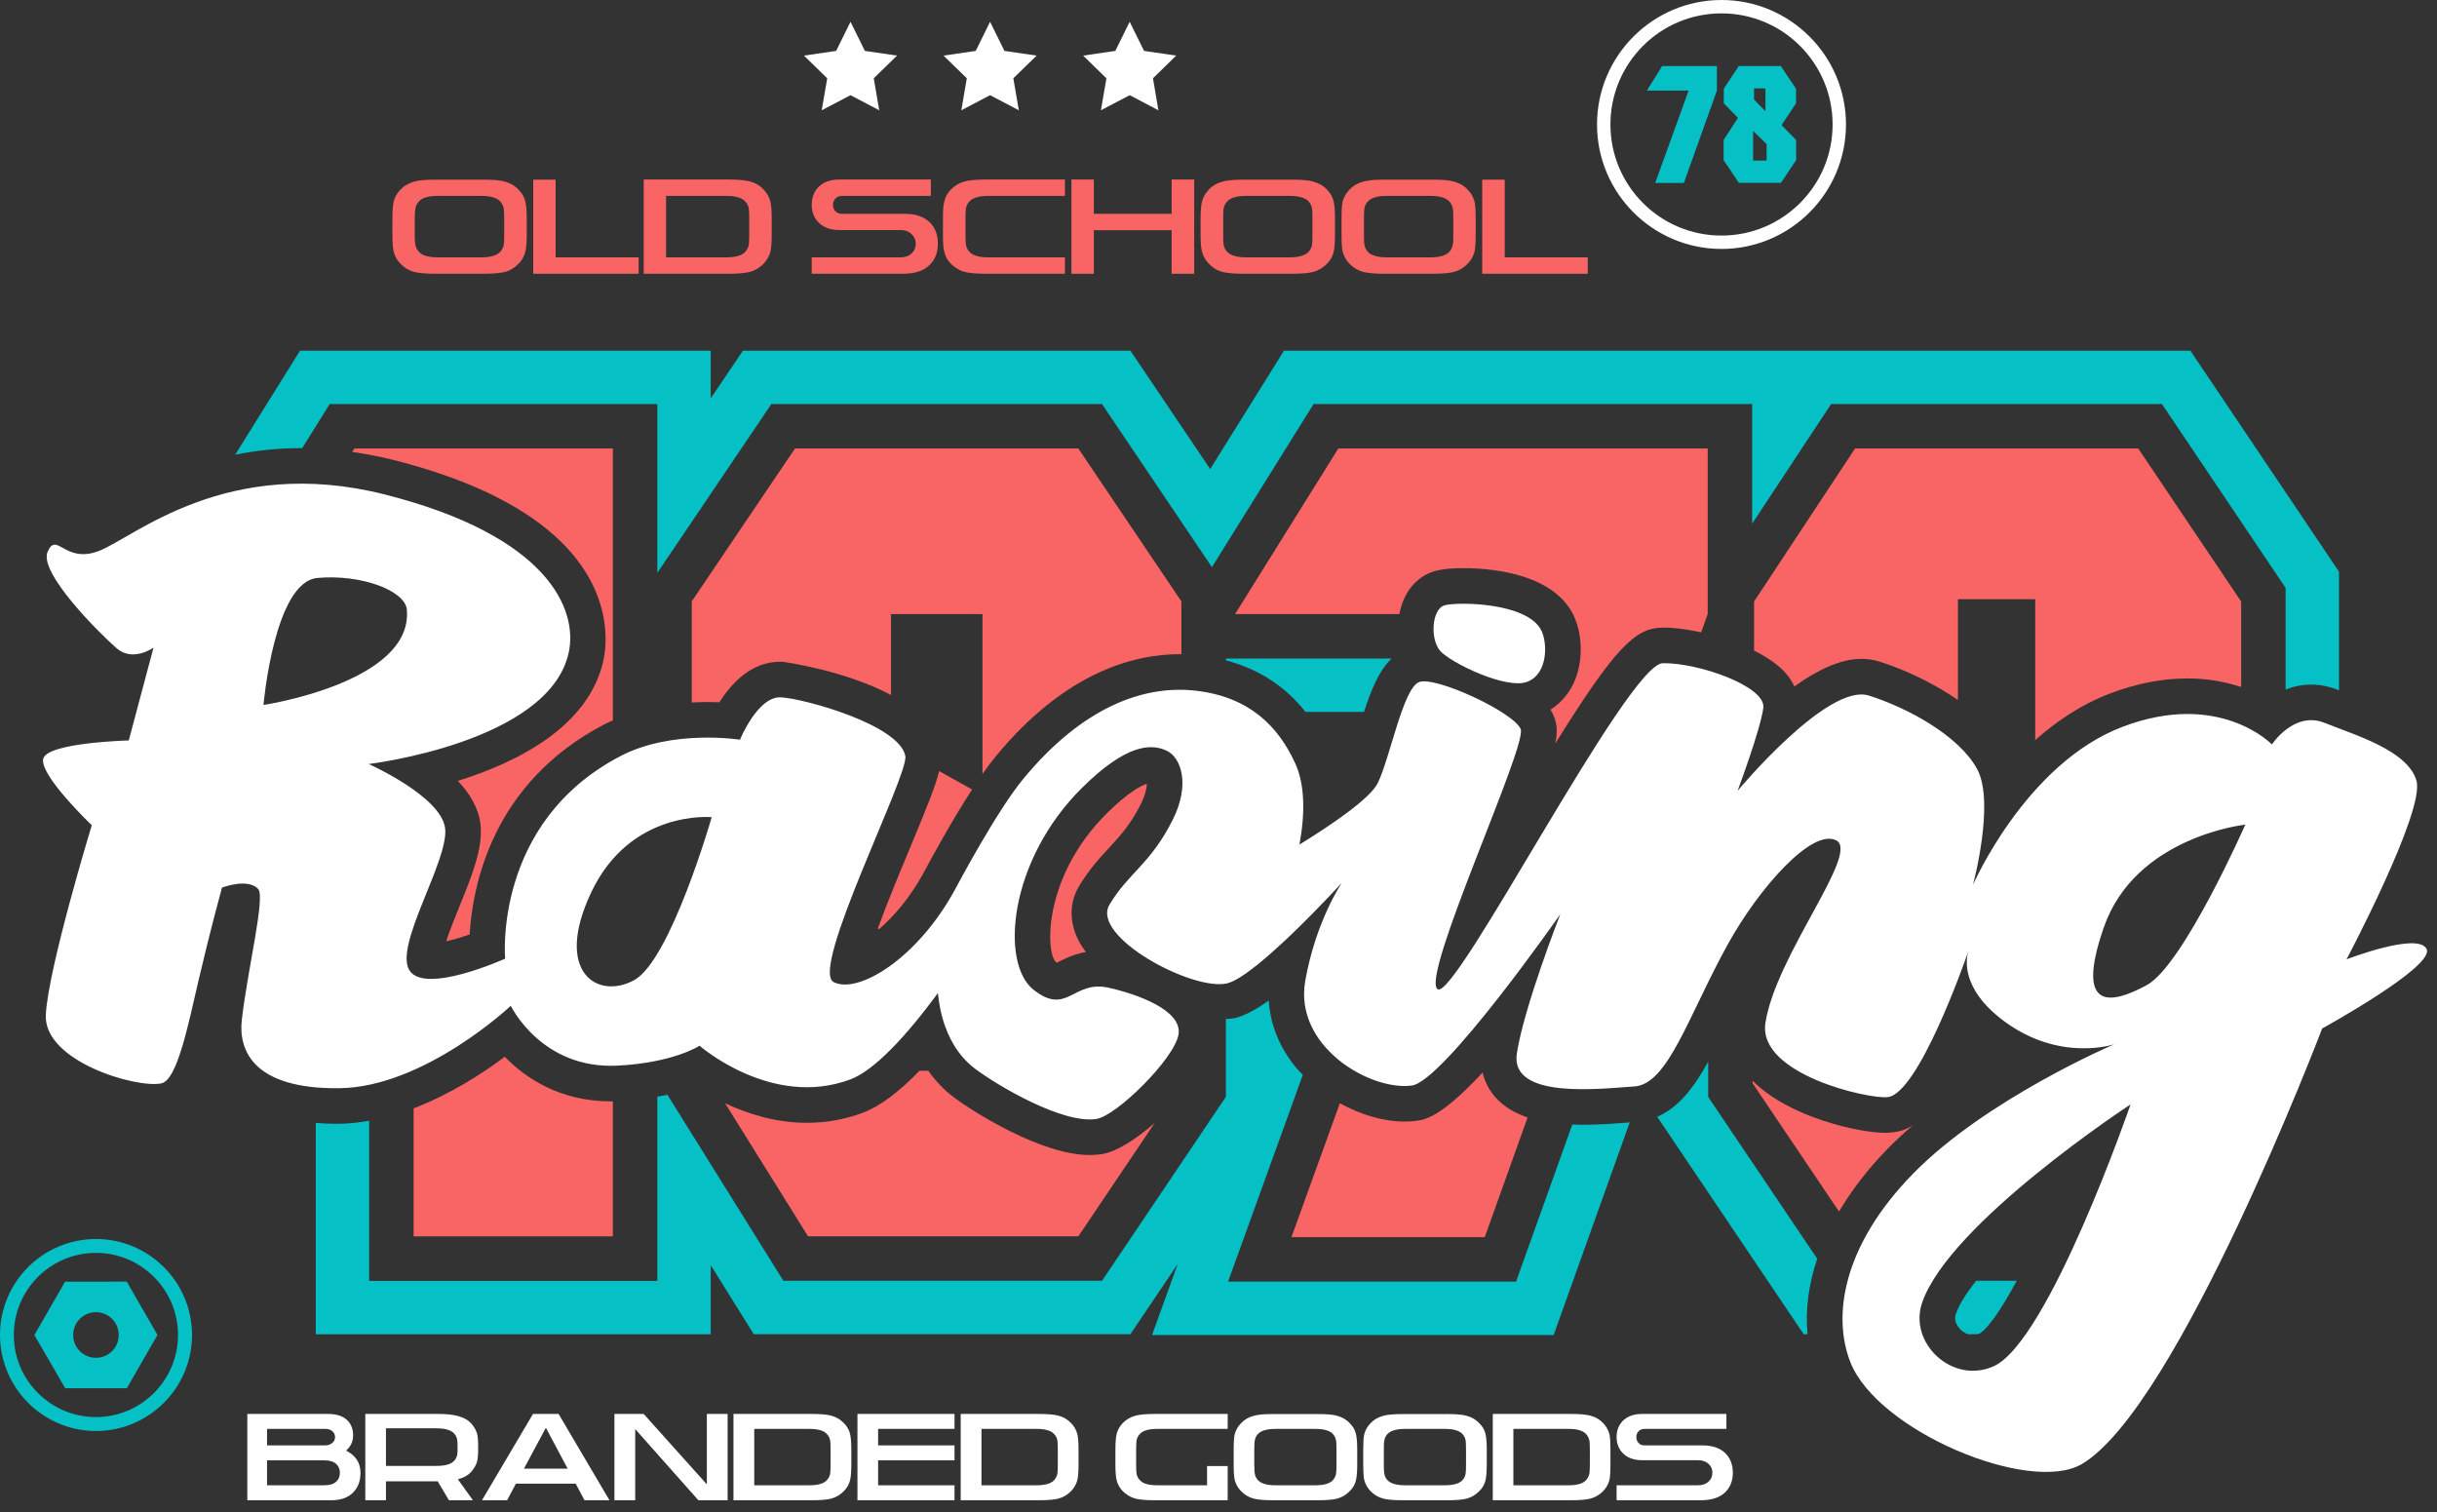 <?xml version="1.0" encoding="UTF-8" standalone="no"?>
<!DOCTYPE svg PUBLIC "-//W3C//DTD SVG 1.1//EN" "http://www.w3.org/Graphics/SVG/1.1/DTD/svg11.dtd">
<svg width="100%" height="100%" viewBox="0 0 137 85" version="1.1" xmlns="http://www.w3.org/2000/svg" xmlns:xlink="http://www.w3.org/1999/xlink" xml:space="preserve" xmlns:serif="http://www.serif.com/" style="fill-rule:evenodd;clip-rule:evenodd;stroke-linejoin:round;stroke-miterlimit:1.414;">
    <rect x="0" y="0" width="137" height="85" fill="#333333" stroke="none"/>
    <g transform="matrix(1,0,0,1,-181.779,-313.448)">
        <path d="M274.229,394.698C274.091,394.698 273.976,394.657 273.892,394.558C273.812,394.476 273.769,394.37 273.769,394.231C273.769,394.101 273.812,393.993 273.892,393.903C273.983,393.813 274.099,393.772 274.237,393.772L278.831,393.772L278.831,392.931L274.091,392.931C273.628,392.931 273.269,393.062 273.013,393.315C272.774,393.552 272.659,393.862 272.659,394.231C272.659,394.608 272.782,394.911 273.021,395.147C273.284,395.409 273.646,395.532 274.106,395.532L277.245,395.532C277.493,395.532 277.69,395.606 277.837,395.745C277.978,395.876 278.044,396.04 278.044,396.235C278.044,396.44 277.97,396.604 277.829,396.735C277.681,396.874 277.483,396.94 277.245,396.94L272.659,396.94L272.659,397.782L277.401,397.782C277.993,397.782 278.446,397.636 278.767,397.333C279.046,397.054 279.194,396.694 279.194,396.235C279.194,395.786 279.054,395.427 278.782,395.147C278.487,394.853 278.052,394.698 277.483,394.698L274.229,394.698ZM271.911,393.454C271.714,393.241 271.476,393.103 271.188,393.028C270.94,392.962 270.579,392.931 270.103,392.931L265.698,392.931L265.698,397.782L270.103,397.782C270.587,397.782 270.948,397.751 271.181,397.692C271.46,397.62 271.706,397.472 271.911,397.259C272.083,397.079 272.2,396.866 272.257,396.638C272.298,396.456 272.313,396.171 272.313,395.769L272.313,394.944C272.313,394.542 272.298,394.257 272.257,394.075C272.2,393.847 272.083,393.634 271.911,393.454ZM270.901,396.694C270.72,396.858 270.407,396.94 269.972,396.94L266.856,396.94L266.856,393.772L269.972,393.772C270.407,393.772 270.72,393.854 270.901,394.019C271.015,394.124 271.089,394.247 271.122,394.403C271.147,394.493 271.155,394.673 271.155,394.935L271.155,395.778C271.155,396.04 271.147,396.22 271.122,396.31C271.089,396.456 271.015,396.587 270.901,396.694ZM264.948,393.462C264.753,393.249 264.513,393.11 264.233,393.036C263.987,392.962 263.626,392.938 263.149,392.938L260.626,392.938C260.148,392.938 259.788,392.962 259.542,393.036C259.252,393.11 259.015,393.249 258.816,393.462C258.646,393.642 258.53,393.847 258.471,394.075C258.431,394.257 258.415,394.542 258.415,394.944L258.415,395.769C258.415,396.171 258.431,396.456 258.471,396.638C258.53,396.866 258.646,397.079 258.816,397.259C259.022,397.472 259.263,397.62 259.549,397.692C259.778,397.751 260.14,397.782 260.626,397.782L263.149,397.782C263.634,397.782 263.997,397.751 264.226,397.692C264.505,397.62 264.743,397.472 264.948,397.259C265.132,397.079 265.245,396.866 265.294,396.638C265.335,396.456 265.36,396.171 265.36,395.769L265.36,394.944C265.36,394.542 265.335,394.257 265.294,394.075C265.245,393.847 265.132,393.642 264.948,393.462ZM263.954,396.694C263.765,396.858 263.454,396.94 263.011,396.94L260.756,396.94C260.323,396.94 260.009,396.858 259.821,396.694C259.704,396.587 259.631,396.464 259.605,396.31C259.581,396.22 259.573,396.048 259.573,395.786L259.573,394.935C259.573,394.673 259.581,394.493 259.605,394.403C259.631,394.247 259.704,394.124 259.821,394.019C260.009,393.854 260.323,393.772 260.756,393.772L263.011,393.772C263.454,393.772 263.765,393.854 263.954,394.019C264.062,394.124 264.136,394.247 264.169,394.403C264.185,394.493 264.194,394.673 264.194,394.935L264.194,395.786C264.194,396.048 264.185,396.22 264.169,396.31C264.136,396.464 264.062,396.587 263.954,396.694ZM257.667,393.462C257.478,393.249 257.23,393.11 256.952,393.036C256.706,392.962 256.342,392.938 255.866,392.938L253.343,392.938C252.866,392.938 252.505,392.962 252.259,393.036C251.972,393.11 251.731,393.249 251.536,393.462C251.362,393.642 251.247,393.847 251.19,394.075C251.149,394.257 251.132,394.542 251.132,394.944L251.132,395.769C251.132,396.171 251.149,396.456 251.19,396.638C251.247,396.866 251.362,397.079 251.536,397.259C251.739,397.472 251.979,397.62 252.267,397.692C252.497,397.751 252.858,397.782 253.343,397.782L255.866,397.782C256.353,397.782 256.713,397.751 256.941,397.692C257.221,397.62 257.462,397.472 257.667,397.259C257.849,397.079 257.963,396.866 258.01,396.638C258.053,396.456 258.077,396.171 258.077,395.769L258.077,394.944C258.077,394.542 258.053,394.257 258.01,394.075C257.963,393.847 257.849,393.642 257.667,393.462ZM256.673,396.694C256.483,396.858 256.17,396.94 255.728,396.94L253.476,396.94C253.04,396.94 252.728,396.858 252.538,396.694C252.423,396.587 252.349,396.464 252.325,396.31C252.3,396.22 252.29,396.048 252.29,395.786L252.29,394.935C252.29,394.673 252.3,394.493 252.325,394.403C252.349,394.247 252.423,394.124 252.538,394.019C252.728,393.854 253.04,393.772 253.476,393.772L255.728,393.772C256.17,393.772 256.483,393.854 256.673,394.019C256.778,394.124 256.854,394.247 256.885,394.403C256.903,394.493 256.911,394.673 256.911,394.935L256.911,395.786C256.911,396.048 256.903,396.22 256.885,396.31C256.854,396.464 256.778,396.587 256.673,396.694ZM245.896,394.019C246.077,393.854 246.39,393.772 246.825,393.772L250.796,393.772L250.796,392.931L246.694,392.931C246.218,392.931 245.856,392.962 245.608,393.028C245.329,393.103 245.083,393.249 244.886,393.454C244.714,393.634 244.599,393.847 244.548,394.075C244.507,394.257 244.483,394.542 244.483,394.944L244.483,395.769C244.483,396.171 244.507,396.456 244.548,396.638C244.599,396.866 244.714,397.079 244.886,397.259C245.099,397.472 245.337,397.62 245.616,397.692C245.847,397.751 246.208,397.782 246.694,397.782L250.796,397.782L250.796,395.86L249.636,395.86L249.636,396.94L246.825,396.94C246.39,396.94 246.077,396.858 245.896,396.694C245.782,396.587 245.706,396.456 245.675,396.31C245.659,396.22 245.649,396.04 245.649,395.778L245.649,394.935C245.649,394.673 245.659,394.493 245.675,394.403C245.706,394.247 245.782,394.124 245.896,394.019ZM242.001,393.454C241.804,393.241 241.565,393.103 241.286,393.028C241.038,392.962 240.669,392.931 240.192,392.931L235.786,392.931L235.786,397.782L240.192,397.782C240.685,397.782 241.038,397.751 241.269,397.692C241.556,397.62 241.796,397.472 242.001,397.259C242.173,397.079 242.288,396.866 242.347,396.638C242.386,396.456 242.411,396.171 242.411,395.769L242.411,394.944C242.411,394.542 242.386,394.257 242.347,394.075C242.288,393.847 242.173,393.634 242.001,393.454ZM240.997,396.694C240.817,396.858 240.505,396.94 240.06,396.94L236.954,396.94L236.954,393.772L240.06,393.772C240.505,393.772 240.817,393.854 240.997,394.019C241.112,394.124 241.187,394.247 241.22,394.403C241.235,394.493 241.245,394.673 241.245,394.935L241.245,395.778C241.245,396.04 241.235,396.22 241.22,396.31C241.187,396.456 241.112,396.587 240.997,396.694ZM235.439,393.772L235.439,392.931L229.982,392.931L229.982,397.782L235.439,397.782L235.439,396.94L231.143,396.94L231.143,395.54L235.439,395.54L235.439,394.698L231.143,394.698L231.143,393.772L235.439,393.772ZM229.227,393.454C229.029,393.241 228.789,393.103 228.512,393.028C228.264,392.962 227.902,392.931 227.418,392.931L223.012,392.931L223.012,397.782L227.418,397.782C227.91,397.782 228.264,397.751 228.504,397.692C228.781,397.62 229.021,397.472 229.227,397.259C229.406,397.079 229.521,396.866 229.572,396.638C229.613,396.456 229.637,396.171 229.637,395.769L229.637,394.944C229.637,394.542 229.613,394.257 229.572,394.075C229.521,393.847 229.406,393.634 229.227,393.454ZM228.223,396.694C228.043,396.858 227.73,396.94 227.287,396.94L224.18,396.94L224.18,393.772L227.287,393.772C227.73,393.772 228.043,393.854 228.223,394.019C228.338,394.124 228.412,394.247 228.445,394.403C228.463,394.493 228.471,394.673 228.471,394.935L228.471,395.778C228.471,396.04 228.463,396.22 228.445,396.31C228.412,396.456 228.338,396.587 228.223,396.694ZM221.516,392.931L221.516,396.89L217.965,392.931L216.32,392.931L216.32,397.782L217.488,397.782L217.488,393.78L221.039,397.782L222.684,397.782L222.684,392.931L221.516,392.931ZM216.041,397.782L213.182,392.931L211.742,392.931L208.875,397.782L210.287,397.782L210.781,396.849L214.143,396.849L214.637,397.782L216.041,397.782ZM211.232,396.007L212.467,393.708L213.691,396.007L211.232,396.007ZM208.259,396.196C208.431,395.999 208.537,395.812 208.596,395.622C208.645,395.45 208.66,395.188 208.66,394.829C208.66,394.46 208.645,394.198 208.596,394.026C208.537,393.839 208.431,393.642 208.259,393.454C207.946,393.103 207.347,392.931 206.458,392.931L202.315,392.931L202.315,397.782L203.476,397.782L203.476,396.718L206.384,396.718L207.018,397.782L208.365,397.782L207.519,396.604C207.839,396.522 208.086,396.384 208.259,396.196ZM203.476,393.739L206.318,393.739C206.763,393.739 207.083,393.821 207.272,393.993C207.37,394.083 207.437,394.198 207.47,394.329C207.494,394.427 207.503,394.583 207.503,394.821C207.503,395.032 207.494,395.188 207.47,395.278C207.437,395.401 207.37,395.517 207.265,395.606C207.091,395.769 206.778,395.851 206.318,395.851L203.476,395.851L203.476,393.739ZM201.239,394.993C201.478,394.771 201.608,394.519 201.625,394.231C201.649,393.872 201.56,393.577 201.354,393.339C201.115,393.069 200.737,392.931 200.22,392.931L195.683,392.931L195.683,397.782L200.409,397.782C200.942,397.782 201.354,397.636 201.642,397.333C201.913,397.054 202.044,396.694 202.044,396.235C202.044,395.681 201.773,395.263 201.239,394.993ZM196.792,393.772L200.063,393.772C200.228,393.772 200.368,393.813 200.467,393.903C200.565,393.993 200.614,394.101 200.614,394.231C200.614,394.362 200.565,394.476 200.458,394.558C200.352,394.657 200.22,394.698 200.063,394.698L196.792,394.698L196.792,393.772ZM196.792,396.94L196.792,395.54L200.03,395.54C200.318,395.54 200.532,395.606 200.681,395.745C200.819,395.868 200.886,396.032 200.886,396.235C200.886,396.448 200.819,396.612 200.681,396.735C200.532,396.874 200.318,396.94 200.03,396.94L196.792,396.94Z" style="fill:white;fill-rule:nonzero;"/>
        <path d="M210.123,326.657C210.123,326.942 210.113,327.13 210.094,327.229C210.059,327.399 209.977,327.53 209.855,327.649C209.656,327.825 209.318,327.915 208.836,327.915L206.391,327.915C205.908,327.915 205.566,327.825 205.375,327.649C205.248,327.53 205.17,327.399 205.135,327.229C205.114,327.13 205.094,326.942 205.094,326.657L205.094,325.729C205.094,325.442 205.114,325.243 205.135,325.147C205.17,324.978 205.248,324.845 205.375,324.728C205.566,324.548 205.908,324.46 206.391,324.46L208.836,324.46C209.318,324.46 209.656,324.548 209.855,324.728C209.977,324.845 210.059,324.978 210.094,325.147C210.113,325.243 210.123,325.442 210.123,325.729L210.123,326.657ZM211.316,324.79C211.256,324.538 211.139,324.315 210.939,324.12C210.729,323.886 210.471,323.739 210.168,323.657C209.898,323.577 209.504,323.548 208.979,323.548L206.238,323.548C205.721,323.548 205.326,323.577 205.061,323.657C204.759,323.739 204.5,323.886 204.281,324.12C204.09,324.315 203.963,324.538 203.908,324.79C203.864,324.987 203.839,325.3 203.839,325.737L203.839,326.638C203.839,327.075 203.864,327.386 203.908,327.585C203.963,327.837 204.09,328.067 204.281,328.263C204.5,328.495 204.767,328.657 205.07,328.737C205.318,328.798 205.713,328.837 206.238,328.837L208.979,328.837C209.516,328.837 209.898,328.798 210.158,328.737C210.461,328.657 210.719,328.495 210.939,328.263C211.139,328.067 211.256,327.837 211.316,327.585C211.361,327.386 211.391,327.075 211.391,326.638L211.391,325.737C211.391,325.3 211.361,324.987 211.316,324.79Z" style="fill:rgb(249,100,100);fill-rule:nonzero;"/>
        <path d="M217.684,327.915L217.684,328.837L211.756,328.837L211.756,323.548L213.014,323.548L213.014,327.915L217.684,327.915Z" style="fill:rgb(249,100,100);fill-rule:nonzero;"/>
        <path d="M223.898,326.647C223.898,326.931 223.887,327.13 223.871,327.229C223.834,327.386 223.752,327.53 223.631,327.649C223.432,327.825 223.092,327.915 222.609,327.915L219.223,327.915L219.223,324.46L222.609,324.46C223.092,324.46 223.432,324.548 223.631,324.728C223.752,324.845 223.834,324.978 223.871,325.147C223.887,325.243 223.898,325.442 223.898,325.729L223.898,326.647ZM225.092,324.79C225.029,324.538 224.904,324.308 224.715,324.112C224.504,323.878 224.242,323.728 223.941,323.647C223.662,323.577 223.271,323.54 222.756,323.54L217.967,323.54L217.967,328.837L222.756,328.837C223.279,328.837 223.672,328.798 223.922,328.737C224.225,328.657 224.494,328.495 224.715,328.263C224.904,328.067 225.029,327.837 225.092,327.585C225.137,327.386 225.162,327.075 225.162,326.638L225.162,325.737C225.162,325.3 225.137,324.987 225.092,324.79Z" style="fill:rgb(249,100,100);fill-rule:nonzero;"/>
        <path d="M229.117,325.468C228.965,325.468 228.84,325.423 228.742,325.319C228.656,325.226 228.607,325.11 228.607,324.96C228.607,324.817 228.656,324.702 228.752,324.603C228.84,324.505 228.965,324.46 229.117,324.46L234.109,324.46L234.109,323.54L228.965,323.54C228.457,323.54 228.066,323.681 227.789,323.96C227.541,324.218 227.412,324.558 227.412,324.96C227.412,325.37 227.541,325.702 227.805,325.96C228.09,326.247 228.477,326.38 228.977,326.38L232.396,326.38C232.662,326.38 232.875,326.46 233.027,326.612C233.18,326.755 233.26,326.931 233.26,327.147C233.26,327.372 233.18,327.55 233.027,327.692C232.867,327.845 232.654,327.915 232.396,327.915L227.412,327.915L227.412,328.837L232.555,328.837C233.197,328.837 233.697,328.675 234.037,328.345C234.35,328.042 234.502,327.649 234.502,327.147C234.502,326.657 234.359,326.263 234.064,325.96C233.73,325.638 233.268,325.468 232.654,325.468L229.117,325.468Z" style="fill:rgb(249,100,100);fill-rule:nonzero;"/>
        <path d="M241.646,327.915L237.341,327.915C236.86,327.915 236.521,327.825 236.321,327.649C236.198,327.53 236.118,327.386 236.083,327.229C236.067,327.13 236.056,326.931 236.056,326.647L236.056,325.729C236.056,325.442 236.067,325.243 236.083,325.147C236.118,324.978 236.198,324.845 236.321,324.728C236.521,324.548 236.86,324.46 237.341,324.46L241.646,324.46L241.646,323.54L237.187,323.54C236.673,323.54 236.276,323.577 236.011,323.647C235.706,323.728 235.438,323.886 235.223,324.112C235.035,324.308 234.91,324.538 234.861,324.79C234.805,324.987 234.789,325.3 234.789,325.737L234.789,326.638C234.789,327.075 234.805,327.386 234.861,327.585C234.91,327.837 235.035,328.067 235.223,328.263C235.457,328.495 235.718,328.657 236.019,328.737C236.272,328.798 236.661,328.837 237.187,328.837L241.646,328.837L241.646,327.915Z" style="fill:rgb(249,100,100);fill-rule:nonzero;"/>
        <path d="M247.644,323.54L247.644,325.468L243.271,325.468L243.271,323.54L242.011,323.54L242.011,328.837L243.271,328.837L243.271,326.388L247.644,326.388L247.644,328.837L248.913,328.837L248.913,323.54L247.644,323.54Z" style="fill:rgb(249,100,100);fill-rule:nonzero;"/>
        <path d="M255.558,326.657C255.558,326.942 255.552,327.13 255.534,327.229C255.499,327.399 255.419,327.53 255.3,327.649C255.095,327.825 254.759,327.915 254.272,327.915L251.833,327.915C251.345,327.915 251.017,327.825 250.812,327.649C250.687,327.53 250.604,327.399 250.573,327.229C250.552,327.13 250.544,326.942 250.544,326.657L250.544,325.729C250.544,325.442 250.552,325.243 250.573,325.147C250.604,324.978 250.687,324.845 250.812,324.728C251.017,324.548 251.345,324.46 251.833,324.46L254.272,324.46C254.759,324.46 255.095,324.548 255.3,324.728C255.419,324.845 255.499,324.978 255.534,325.147C255.552,325.243 255.558,325.442 255.558,325.729L255.558,326.657ZM256.759,324.79C256.704,324.538 256.579,324.315 256.39,324.12C256.177,323.886 255.909,323.739 255.603,323.657C255.339,323.577 254.944,323.548 254.427,323.548L251.681,323.548C251.169,323.548 250.776,323.577 250.509,323.657C250.194,323.739 249.938,323.886 249.724,324.12C249.536,324.315 249.411,324.538 249.349,324.79C249.302,324.987 249.272,325.3 249.272,325.737L249.272,326.638C249.272,327.075 249.302,327.386 249.349,327.585C249.411,327.837 249.536,328.067 249.724,328.263C249.942,328.495 250.204,328.657 250.509,328.737C250.765,328.798 251.151,328.837 251.681,328.837L254.427,328.837C254.956,328.837 255.347,328.798 255.595,328.737C255.897,328.657 256.161,328.495 256.39,328.263C256.579,328.067 256.704,327.837 256.759,327.585C256.803,327.386 256.827,327.075 256.827,326.638L256.827,325.737C256.827,325.3 256.803,324.987 256.759,324.79Z" style="fill:rgb(249,100,100);fill-rule:nonzero;"/>
        <path d="M263.478,326.657C263.478,326.942 263.472,327.13 263.444,327.229C263.409,327.399 263.335,327.53 263.208,327.649C263.005,327.825 262.667,327.915 262.194,327.915L259.739,327.915C259.263,327.915 258.927,327.825 258.72,327.649C258.595,327.53 258.515,327.399 258.487,327.229C258.463,327.13 258.456,326.942 258.456,326.657L258.456,325.729C258.456,325.442 258.463,325.243 258.487,325.147C258.515,324.978 258.595,324.845 258.72,324.728C258.927,324.548 259.263,324.46 259.739,324.46L262.194,324.46C262.667,324.46 263.005,324.548 263.208,324.728C263.335,324.845 263.409,324.978 263.444,325.147C263.472,325.243 263.478,325.442 263.478,325.729L263.478,326.657ZM264.675,324.79C264.612,324.538 264.487,324.315 264.296,324.12C264.085,323.886 263.827,323.739 263.517,323.657C263.247,323.577 262.854,323.548 262.337,323.548L259.595,323.548C259.075,323.548 258.683,323.577 258.417,323.657C258.108,323.739 257.842,323.886 257.631,324.12C257.446,324.315 257.321,324.538 257.255,324.79C257.212,324.987 257.196,325.3 257.196,325.737L257.196,326.638C257.196,327.075 257.212,327.386 257.255,327.585C257.321,327.837 257.446,328.067 257.631,328.263C257.854,328.495 258.122,328.657 258.424,328.737C258.677,328.798 259.069,328.837 259.595,328.837L262.337,328.837C262.862,328.837 263.257,328.798 263.507,328.737C263.812,328.657 264.077,328.495 264.296,328.263C264.487,328.067 264.612,327.837 264.675,327.585C264.718,327.386 264.737,327.075 264.737,326.638L264.737,325.737C264.737,325.3 264.718,324.987 264.675,324.79Z" style="fill:rgb(249,100,100);fill-rule:nonzero;"/>
        <path d="M271.038,327.915L271.038,328.837L265.104,328.837L265.104,323.548L266.37,323.548L266.37,327.915L271.038,327.915Z" style="fill:rgb(249,100,100);fill-rule:nonzero;"/>
        <path d="M238.245,316.31L237.438,314.673L236.63,316.31L234.82,316.573L236.13,317.849L235.821,319.647L237.438,318.798L239.054,319.647L238.745,317.849L240.054,316.573L238.245,316.31Z" style="fill:white;fill-rule:nonzero;"/>
        <path d="M247.901,316.573L246.095,316.31L245.286,314.673L244.478,316.31L242.669,316.573L243.978,317.849L243.669,319.647L245.286,318.798L246.901,319.647L246.595,317.849L247.901,316.573Z" style="fill:white;fill-rule:nonzero;"/>
        <path d="M230.4,316.31L229.592,314.673L228.783,316.31L226.975,316.573L228.283,317.849L227.973,319.647L229.592,318.798L231.207,319.647L230.898,317.849L232.207,316.573L230.4,316.31Z" style="fill:white;fill-rule:nonzero;"/>
        <path d="M255.169,353.468L258.459,353.468C258.877,352.177 259.315,351.124 260.009,350.468L250.694,350.468L250.694,350.569C252.524,351.052 254.026,352.015 255.169,353.468Z" style="fill:rgb(5,193,198);fill-rule:nonzero;"/>
        <path d="M304.915,333.161L253.96,333.161L249.812,339.815L245.327,333.161L223.545,333.161L221.732,335.847L221.732,333.161L198.646,333.161L195.001,339.009C196.137,338.78 197.372,338.638 198.709,338.638C198.729,338.638 198.748,338.64 198.767,338.64L200.312,336.161L218.732,336.161L218.732,345.651L225.141,336.161L243.731,336.161L249.909,345.329L255.624,336.161L280.28,336.161L280.28,342.882L284.718,336.161L303.317,336.161L310.269,346.497L310.269,352.208C310.698,352.042 311.175,351.933 311.704,351.933C312.214,351.933 312.72,352.032 313.206,352.228C313.226,352.235 313.249,352.243 313.269,352.251L313.269,345.583L304.915,333.161Z" style="fill:rgb(5,193,198);fill-rule:nonzero;"/>
        <path d="M291.726,387.323C291.626,387.616 291.745,387.874 291.864,388.04C292.001,388.231 292.196,388.372 292.401,388.446L292.942,388.446C292.974,388.435 293.005,388.438 293.036,388.425C293.524,388.161 294.28,387.063 295.155,385.446L292.872,385.446C292.327,386.13 291.917,386.771 291.726,387.323Z" style="fill:rgb(5,193,198);fill-rule:nonzero;"/>
        <path d="M270.761,376.675C270.571,376.675 270.372,376.673 270.167,376.665L267.007,385.493L250.817,385.493L255.019,373.87C254.903,373.749 254.784,373.634 254.677,373.507C253.726,372.374 253.187,371.056 253.104,369.694C252.388,370.2 251.731,370.556 251.192,370.679C251.036,370.714 250.862,370.718 250.694,370.731L250.694,375.106L243.731,385.446L225.818,385.446L219.297,374.985C219.119,375.026 218.928,375.06 218.732,375.095L218.732,385.45L202.531,385.45L202.531,376.448C201.982,376.544 201.428,376.614 200.869,376.62L200.678,376.62C200.279,376.62 199.898,376.603 199.531,376.573L199.531,388.45L221.732,388.45L221.732,384.563L224.152,388.446L245.329,388.446L247.989,384.495L246.544,388.493L269.12,388.493L273.396,376.544L273.278,376.554C272.608,376.604 271.692,376.675 270.761,376.675Z" style="fill:rgb(5,193,198);fill-rule:nonzero;"/>
        <path d="M277.808,375.11L277.808,373.132C276.989,374.608 276.12,375.726 274.94,376.224L283.175,388.446L283.392,388.446C283.263,387.077 283.452,385.647 283.937,384.206L277.808,375.11Z" style="fill:rgb(5,193,198);fill-rule:nonzero;"/>
        <path d="M201.58,338.853C202.348,338.962 203.121,339.108 203.896,339.304C216.809,342.571 215.99,349.284 215.695,350.597C214.865,354.298 210.871,356.298 207.517,357.343C208.186,358.052 208.682,358.87 208.789,359.776C208.945,361.095 208.326,362.624 207.609,364.397C207.385,364.95 207.07,365.728 206.861,366.362C207.286,366.269 207.754,366.126 208.182,365.976C208.344,363.214 209.467,357.438 215.75,354.169C215.908,354.087 216.07,354.017 216.232,353.944L216.232,338.661L201.699,338.661L201.58,338.853Z" style="fill:rgb(249,100,100);fill-rule:nonzero;"/>
        <path d="M210.154,372.853C208.914,373.782 207.095,374.962 205.031,375.753L205.031,382.95L216.232,382.95L216.232,375.356C216.195,375.356 216.158,375.36 216.121,375.36C213.264,375.36 211.332,374.058 210.154,372.853Z" style="fill:rgb(249,100,100);fill-rule:nonzero;"/>
        <path d="M244.132,361.104C244.782,360.397 245.347,359.788 245.937,358.599C246.173,358.118 246.243,357.749 246.251,357.507C245.899,357.622 245.19,357.991 244.022,359.147C240.44,362.69 240.544,366.925 241.13,367.524C241.151,367.542 241.171,367.556 241.188,367.569C241.214,367.554 241.241,367.54 241.269,367.526C241.638,367.339 242.147,367.081 242.823,366.966C242.7,366.802 242.589,366.636 242.495,366.47C241.886,365.401 241.862,364.239 242.429,363.284C242.989,362.339 243.597,361.683 244.132,361.104Z" style="fill:rgb(249,100,100);fill-rule:nonzero;"/>
        <path d="M226.469,338.661L220.666,347.255L220.666,352.938C220.977,352.923 221.277,352.911 221.549,352.911C221.787,352.911 222.014,352.917 222.221,352.925C222.896,351.856 224.018,350.647 225.627,350.647L225.777,350.651C225.832,350.653 229.277,351.13 231.869,352.519L231.869,347.968L237.011,347.968L237.011,356.958C237.259,356.604 237.503,356.274 237.735,355.991C241.653,351.224 245.532,350.222 248.095,350.222C248.128,350.222 248.161,350.228 248.194,350.228L248.194,347.255L242.401,338.661L226.469,338.661Z" style="fill:rgb(249,100,100);fill-rule:nonzero;"/>
        <path d="M233.734,362.452C234.137,361.694 235.27,359.61 236.425,357.829L234.576,356.792C234.381,357.603 233.887,358.831 232.904,361.19C232.406,362.382 231.666,364.161 231.125,365.644L231.191,365.683C232.012,364.978 232.939,363.925 233.734,362.452Z" style="fill:rgb(249,100,100);fill-rule:nonzero;"/>
        <path d="M243.038,378.376C240.333,378.376 236.519,375.972 235.396,375.128C234.803,374.681 234.338,374.169 233.965,373.64L233.469,373.64C232.297,374.849 231.234,375.644 230.277,376.001C229.273,376.376 228.217,376.565 227.139,376.565C225.373,376.565 223.791,376.054 222.543,375.468L227.205,382.946L242.401,382.946L246.698,376.565C245.642,377.495 244.538,378.198 243.72,378.325C243.505,378.358 243.278,378.376 243.038,378.376Z" style="fill:rgb(249,100,100);fill-rule:nonzero;"/>
        <path d="M251.21,347.968L260.448,347.968C260.479,347.806 260.515,347.649 260.562,347.505C260.88,346.493 261.583,345.776 262.493,345.536C262.86,345.437 263.386,345.386 264.048,345.386C265.489,345.386 268.972,345.634 270.187,347.933C270.726,348.962 270.794,350.427 270.356,351.583C270.071,352.337 269.575,352.94 268.94,353.341C269.013,353.458 269.077,353.575 269.124,353.694C269.3,354.132 269.356,354.536 269.214,355.241C272.608,349.792 273.724,348.755 275.222,348.729L275.335,348.728C275.915,348.728 276.646,348.827 277.413,348.993L277.78,347.968L277.78,338.661L257.013,338.661L251.21,347.968Z" style="fill:rgb(249,100,100);fill-rule:nonzero;"/>
        <path d="M265.124,373.737C262.772,376.28 261.846,376.397 261.39,376.456C261.183,376.481 260.963,376.495 260.737,376.495C259.548,376.495 258.267,376.108 257.101,375.464L254.38,382.993L265.247,382.993L267.655,376.263C266.956,376.026 266.306,375.665 265.815,375.095C265.476,374.698 265.243,374.237 265.124,373.737Z" style="fill:rgb(249,100,100);fill-rule:nonzero;"/>
        <path d="M287.743,377.128C286.347,377.128 282.353,376.278 280.308,374.202L280.308,374.347L285.163,381.554C285.87,380.358 286.769,379.181 287.868,378.054C288.321,377.589 288.806,377.14 289.312,376.706C288.806,377.026 288.413,377.073 288.138,377.106C288.028,377.118 287.896,377.128 287.743,377.128Z" style="fill:rgb(249,100,100);fill-rule:nonzero;"/>
        <path d="M301.985,338.661L286.063,338.661L280.386,347.261L280.386,350.021C281.101,350.38 281.733,350.798 282.157,351.28C282.364,351.517 282.53,351.771 282.653,352.036C283.909,351.134 285.228,350.485 286.419,350.485C286.776,350.485 287.122,350.538 287.446,350.642C288.808,351.073 290.427,351.815 291.847,352.798L291.847,347.132L296.192,347.132L296.192,355.052C297.388,353.991 298.778,353.052 300.364,352.444C301.858,351.874 303.335,351.585 304.751,351.585C305.927,351.585 306.921,351.79 307.769,352.067L307.769,347.261L301.985,338.661Z" style="fill:rgb(249,100,100);fill-rule:nonzero;"/>
        <path d="M267.634,351.774C268.825,351.319 268.776,349.55 268.417,348.866C267.589,347.296 263.718,347.278 263.003,347.47C262.272,347.663 262.161,349.351 262.729,350.022C263.296,350.694 266.46,352.228 267.634,351.774Z" style="fill:white;fill-rule:nonzero;"/>
        <path d="M302.464,368.825C300.411,369.942 298.423,370.267 300.046,365.587C301.821,360.46 308.003,359.804 308.003,359.804C308.003,359.804 304.515,367.708 302.464,368.825ZM293.849,390.253C291.522,391.284 289.058,388.938 289.835,386.675C291.376,382.188 301.552,375.53 301.552,375.53C301.552,375.53 296.946,388.876 293.849,390.253ZM217.426,368.548C215.375,369.665 212.896,368.104 215.008,363.626C217.217,358.938 221.789,359.384 221.789,359.384C221.789,359.384 219.479,367.431 217.426,368.548ZM196.59,353.077C196.59,353.077 197.193,346.161 199.619,345.937C202.049,345.714 204.563,346.636 204.652,347.728C204.991,351.819 196.59,353.077 196.59,353.077ZM318.196,366.798C317.728,365.813 313.694,367.376 313.694,367.376C313.694,367.376 318.106,359.044 317.626,357.341C317.144,355.638 314.185,354.772 312.462,354.083C310.739,353.392 309.499,355.296 309.499,355.296C309.499,355.296 306.55,352.222 301.079,354.313C295.657,356.386 292.692,363.192 292.692,363.192C292.692,363.192 293.948,358.548 292.923,356.673C291.899,354.8 289.034,353.243 286.843,352.548C284.519,351.812 279.46,357.905 279.46,357.905C279.46,357.905 280.749,354.456 280.907,353.243C281.067,352.026 277.235,350.692 275.255,350.729C273.274,350.763 263.603,369.712 262.599,369.056C261.599,368.399 267.646,355.38 267.267,354.435C266.89,353.489 262.438,351.419 261.545,351.794C260.651,352.171 259.935,355.999 259.239,357.454C258.81,358.354 256.515,359.888 254.829,360.925C255.146,359.224 255.147,357.573 254.597,356.366C253.616,354.229 251.983,352.628 249.034,352.278C246.065,351.925 242.606,353.214 239.28,357.261C237.81,359.052 235.673,363.067 235.494,363.401C233.367,367.347 230.008,369.353 228.645,368.655C227.279,367.96 232.877,357.011 232.674,355.944C232.338,354.194 226.988,352.716 225.678,352.647C224.371,352.583 223.379,355.03 223.379,355.03C223.379,355.03 219.59,354.425 216.672,355.944C209.482,359.685 210.176,367.337 210.176,367.337C210.176,367.337 205.621,369.399 204.783,367.972C203.947,366.548 207.016,361.81 206.803,360.013C206.59,358.214 202.505,356.396 202.505,356.396C202.505,356.396 212.613,355.192 213.744,350.159C214.291,347.728 212.613,343.573 203.406,341.243C194.521,338.997 189.306,343.659 187.355,344.413C185.402,345.171 184.976,343.284 184.456,344.466C183.937,345.647 187.422,349.097 188.336,349.89C189.252,350.685 190.408,349.854 190.408,349.854L189.018,355.071C189.018,355.071 184.467,355.187 184.214,356.089C183.959,356.995 186.938,359.837 186.938,359.837C186.938,359.837 184.488,367.874 184.355,370.491C184.221,373.104 189.434,374.638 190.846,374.349C191.732,374.167 192.332,371.185 192.968,368.444C193.59,365.776 194.258,363.343 194.258,363.343C194.258,363.343 195.705,362.786 196.291,363.419C196.705,363.866 195.724,367.802 195.375,370.755C195.169,372.491 196.02,374.673 200.848,374.62C205.636,374.567 210.494,369.987 210.494,369.987C210.494,369.987 212.213,373.571 216.5,373.351C219.658,373.187 221.107,372.233 221.107,372.233C221.107,372.233 225.156,375.776 229.576,374.128C230.932,373.622 232.723,371.692 234.5,369.28C234.545,369.261 234.57,372.001 236.597,373.528C237.862,374.478 241.522,376.642 243.413,376.349C244.556,376.171 247.813,372.95 248.032,371.597C248.249,370.239 245.718,369.327 244.075,368.966C242.101,368.536 241.769,370.577 239.88,369.085C237.995,367.597 238.478,361.819 242.616,357.726C245.099,355.271 246.478,355.237 247.354,355.642C248.194,356.028 248.683,357.556 247.728,359.485C246.479,362.007 245.212,362.513 244.149,364.304C243.087,366.097 248.802,369.169 250.749,368.729C252.399,368.354 257.212,363.075 257.212,363.075C257.212,363.075 255.747,365.222 255.155,368.589C254.513,372.261 258.78,374.772 261.138,374.472C262.929,374.243 269.495,364.837 269.495,364.837C269.495,364.837 267.456,370.036 267.052,372.657C266.647,375.274 271.771,374.644 273.661,374.521C275.552,374.394 276.679,370.575 278.905,366.54C280.644,363.386 283.642,359.993 285.005,360.688C286.368,361.384 281.589,367.171 281.024,370.964C280.599,373.835 286.825,375.247 287.903,375.12C289.627,374.916 292.221,367.533 292.436,366.915C292.329,367.244 291.922,368.981 294.437,370.847C297.595,373.188 300.644,372.146 300.644,372.146C300.644,372.146 293.417,375.226 289.3,379.45C285.353,383.499 284.782,387.446 285.804,390.028C287.335,393.901 295.888,397.462 298.808,395.749C304.202,392.591 312.323,371.263 312.323,371.263C312.323,371.263 318.665,367.78 318.196,366.798Z" style="fill:white;fill-rule:nonzero;"/>
        <path d="M191.787,388.483C191.789,391.032 189.721,393.104 187.178,393.108C184.633,393.11 182.557,391.04 182.555,388.493C182.553,385.95 184.623,383.878 187.17,383.876C189.713,383.874 191.783,385.942 191.787,388.483ZM181.779,388.493C181.783,391.472 184.205,393.892 187.18,393.89C190.156,393.886 192.576,391.462 192.574,388.483C192.57,385.511 190.146,383.093 187.17,383.097C184.193,383.097 181.775,385.519 181.779,388.493Z" style="fill:rgb(5,193,198);fill-rule:nonzero;"/>
        <path d="M188.453,388.491C188.455,389.202 187.885,389.774 187.172,389.774C186.465,389.776 185.893,389.204 185.891,388.493C185.891,387.786 186.463,387.21 187.17,387.21C187.883,387.21 188.453,387.782 188.453,388.491ZM183.711,388.495L185.445,391.487L188.91,391.485L190.631,388.489L188.904,385.493L185.438,385.495L183.711,388.495Z" style="fill:rgb(5,193,198);fill-rule:nonzero;"/>
        <path d="M274.36,318.54L276.708,318.54L274.829,323.731L276.442,323.731L278.298,318.54L278.298,317.159L275.22,317.159L274.36,318.54Z" style="fill:rgb(5,193,198);fill-rule:nonzero;"/>
        <path d="M281.093,322.47L280.333,322.47L280.333,320.806L281.093,321.548L281.093,322.47ZM280.384,318.417L281.028,318.417L281.028,319.704L280.384,319.044L280.384,318.417ZM281.931,320.481L282.745,319.255L282.745,318.435L281.888,317.159L279.526,317.159L278.685,318.435L278.685,319.255L279.481,320.073L278.675,321.319L278.675,322.45L279.532,323.726L281.899,323.726L282.751,322.45L282.751,321.319L281.931,320.481Z" style="fill:rgb(5,193,198);fill-rule:nonzero;"/>
        <path d="M278.556,326.69C275.108,326.69 272.312,323.894 272.312,320.446C272.312,316.997 275.108,314.2 278.556,314.2C282.005,314.2 284.802,316.997 284.802,320.446C284.802,323.894 282.005,326.69 278.556,326.69ZM278.556,313.448C274.698,313.448 271.558,316.587 271.558,320.446C271.558,324.304 274.698,327.442 278.556,327.442C282.415,327.442 285.554,324.304 285.554,320.446C285.554,316.587 282.415,313.448 278.556,313.448Z" style="fill:white;fill-rule:nonzero;"/>
    </g>
</svg>
